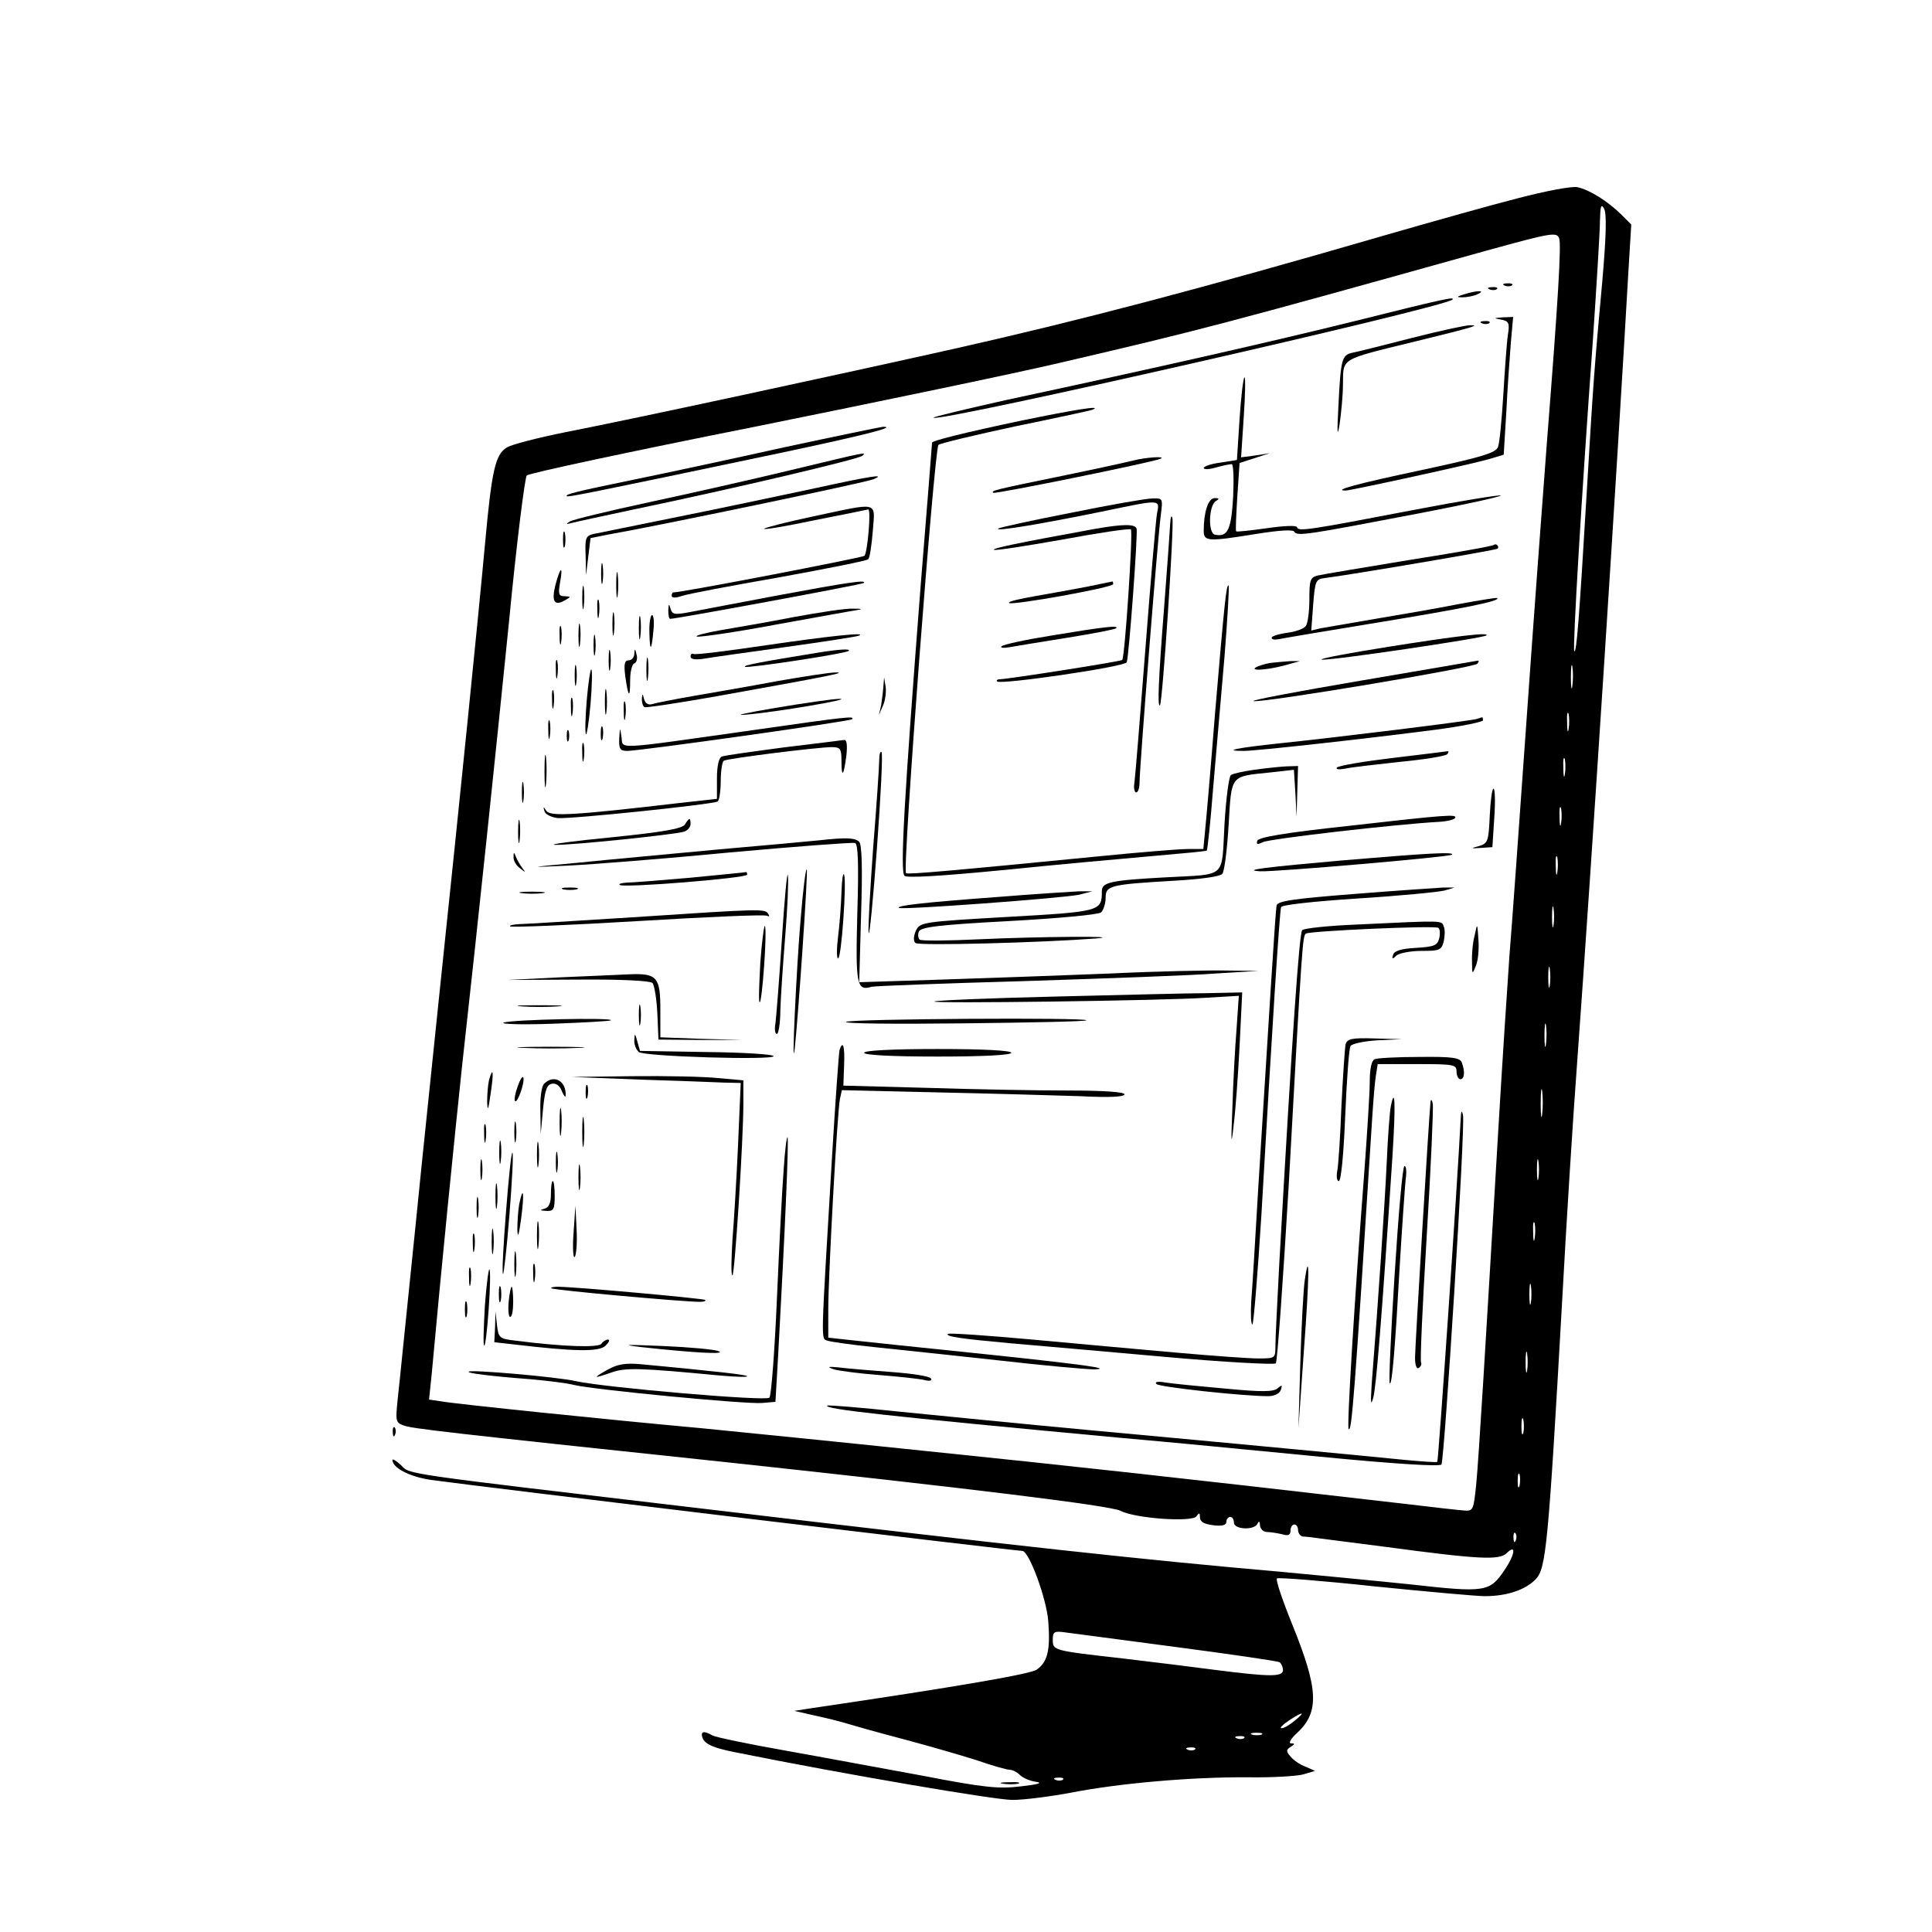 <?xml version="1.0" standalone="no"?>
<!DOCTYPE svg PUBLIC "-//W3C//DTD SVG 20010904//EN"
 "http://www.w3.org/TR/2001/REC-SVG-20010904/DTD/svg10.dtd">
<svg version="1.0" xmlns="http://www.w3.org/2000/svg"
 width="512pt" height="512pt" viewBox="0 0 512 512"
 preserveAspectRatio="xMidYMid meet">
<g transform="translate(0,512) scale(0.1,-0.1)"
fill="#000000" stroke="none">
<path d="M4020 4594 c-74 -19 -234 -64 -355 -99 -482 -140 -806 -225 -1135
-299 -304 -68 -850 -186 -1030 -221 -74 -15 -145 -33 -157 -41 -31 -19 -40
-62 -58 -259 -17 -186 -69 -699 -116 -1145 -16 -157 -48 -458 -69 -670 -22
-212 -42 -413 -46 -447 -6 -60 -6 -63 17 -71 23 -8 107 -18 854 -97 632 -68
1020 -115 1045 -129 38 -20 191 -31 201 -14 7 10 9 9 9 -3 0 -12 11 -18 35
-21 24 -3 35 0 35 9 0 7 5 13 10 13 6 0 10 -7 10 -15 0 -19 56 -21 63 -2 3 7
6 5 6 -5 1 -10 9 -18 19 -18 9 0 27 -3 40 -6 16 -5 22 -2 22 10 0 9 5 16 10
16 6 0 10 -7 10 -15 0 -8 6 -16 13 -17 6 0 23 -2 37 -4 14 -2 94 -12 179 -23
253 -34 304 -36 324 -17 26 26 22 -4 -6 -45 -39 -58 -51 -60 -247 -38 -96 10
-254 25 -350 34 -366 32 -676 66 -1520 166 -814 96 -783 91 -807 116 -13 12
-23 18 -23 14 0 -21 46 -45 103 -53 129 -18 1548 -188 1566 -188 18 0 64 -125
69 -186 6 -78 -2 -109 -31 -129 -20 -12 -204 -44 -597 -102 l-45 -7 35 -8 c58
-13 73 -16 130 -33 30 -9 98 -27 150 -41 52 -14 128 -36 169 -49 40 -14 79
-25 86 -25 8 0 20 -6 28 -14 8 -8 27 -16 43 -18 19 -3 4 -7 -40 -12 -59 -7
-95 -4 -260 28 -105 19 -270 50 -366 67 -96 17 -183 35 -192 40 -20 11 -28 11
-28 2 1 -22 23 -34 90 -47 293 -59 687 -126 733 -126 31 0 100 9 154 19 127
25 320 42 470 41 65 -1 132 3 148 8 l30 9 -25 11 c-14 5 -32 17 -40 27 -12 14
-12 18 1 26 11 7 11 9 0 9 -7 0 0 13 17 28 59 55 56 116 -13 286 -26 64 -45
120 -41 123 3 3 119 -6 258 -21 139 -14 271 -26 293 -26 59 0 108 17 135 45
27 29 33 85 70 740 11 204 29 489 40 635 38 522 106 1574 136 2100 l7 115 -28
28 c-35 34 -82 64 -115 71 -14 3 -84 -10 -160 -30z m226 -222 c-21 -229 -24
-270 -41 -557 -20 -336 -27 -426 -33 -421 -5 5 20 423 49 820 10 149 19 293
19 320 1 40 3 47 11 33 7 -13 6 -70 -5 -195z m-114 116 c6 -15 -3 -167 -32
-533 -11 -143 -36 -480 -55 -750 -19 -269 -39 -548 -45 -620 -5 -71 -19 -283
-30 -470 -34 -575 -51 -857 -58 -930 -7 -67 -8 -70 -32 -68 -14 1 -86 9 -160
18 -650 75 -882 100 -1260 139 -239 25 -509 52 -600 61 -242 22 -650 64 -689
71 l-34 5 7 67 c26 286 60 623 80 812 48 433 87 808 125 1183 20 208 42 382
47 387 6 6 277 64 604 129 327 66 692 142 811 170 369 86 427 101 1129 297
171 47 186 50 192 32z m35 -1185 c-2 -16 -4 -5 -4 22 0 28 2 40 4 28 2 -13 2
-35 0 -50z m-10 -115 c-2 -13 -4 -5 -4 17 -1 22 1 32 4 23 2 -10 2 -28 0 -40z
m-10 -120 c-2 -13 -4 -5 -4 17 -1 22 1 32 4 23 2 -10 2 -28 0 -40z m-10 -130
c-2 -13 -4 -5 -4 17 -1 22 1 32 4 23 2 -10 2 -28 0 -40z m-10 -130 c-2 -13 -4
-5 -4 17 -1 22 1 32 4 23 2 -10 2 -28 0 -40z m-10 -140 c-2 -13 -4 -3 -4 22 0
25 2 35 4 23 2 -13 2 -33 0 -45z m-10 -160 c-2 -13 -4 -3 -4 22 0 25 2 35 4
23 2 -13 2 -33 0 -45z m-10 -155 c-2 -16 -4 -5 -4 22 0 28 2 40 4 28 2 -13 2
-35 0 -50z m-10 -185 c-2 -18 -4 -6 -4 27 0 33 2 48 4 33 2 -15 2 -42 0 -60z
m-10 -170 c-2 -13 -4 -3 -4 22 0 25 2 35 4 23 2 -13 2 -33 0 -45z m-10 -160
c-2 -13 -4 -5 -4 17 -1 22 1 32 4 23 2 -10 2 -28 0 -40z m-10 -170 c-2 -13 -4
-3 -4 22 0 25 2 35 4 23 2 -13 2 -33 0 -45z m-10 -180 c-2 -13 -4 -3 -4 22 0
25 2 35 4 23 2 -13 2 -33 0 -45z m-10 -165 c-3 -10 -5 -2 -5 17 0 19 2 27 5
18 2 -10 2 -26 0 -35z m-10 -140 c-3 -10 -5 -4 -5 12 0 17 2 24 5 18 2 -7 2
-21 0 -30z m-10 -145 c-3 -8 -6 -5 -6 6 -1 11 2 17 5 13 3 -3 4 -12 1 -19z
m-899 -283 c145 -19 267 -37 273 -40 5 -4 9 -13 9 -21 0 -18 -34 -18 -175 0
-61 8 -173 22 -250 31 -186 21 -185 21 -185 50 0 21 4 23 33 19 17 -2 150 -20
295 -39z m313 -195 c-13 -11 -28 -20 -35 -20 -6 0 3 9 19 20 38 25 47 25 16 0z
m-88 -37 c-7 -2 -19 -2 -25 0 -7 3 -2 5 12 5 14 0 19 -2 13 -5z m-46 -9 c-3
-3 -12 -4 -19 -1 -8 3 -5 6 6 6 11 1 17 -2 13 -5z m-130 -30 c-3 -3 -12 -4
-19 -1 -8 3 -5 6 6 6 11 1 17 -2 13 -5z m-350 -80 c-3 -3 -12 -4 -19 -1 -8 3
-5 6 6 6 11 1 17 -2 13 -5z"/>
<path d="M3988 4363 c7 -3 16 -2 19 1 4 3 -2 6 -13 5 -11 0 -14 -3 -6 -6z"/>
<path d="M3948 4353 c7 -3 16 -2 19 1 4 3 -2 6 -13 5 -11 0 -14 -3 -6 -6z"/>
<path d="M3880 4340 c-20 -6 -21 -8 -5 -8 11 0 29 3 40 8 25 11 -1 11 -35 0z"/>
<path d="M3590 4269 c-227 -56 -508 -120 -923 -209 -108 -24 -195 -45 -193
-47 13 -13 1354 292 1375 313 9 9 -31 0 -259 -57z"/>
<path d="M3978 4273 c21 -4 23 -9 18 -41 -3 -20 -8 -91 -12 -157 -4 -66 -10
-129 -14 -139 -5 -16 -41 -27 -204 -62 -170 -36 -236 -54 -200 -54 14 0 334
70 379 83 l40 12 7 115 c3 63 9 145 12 183 l6 67 -27 -1 c-25 -2 -26 -2 -5 -6z"/>
<path d="M3928 4263 c7 -3 16 -2 19 1 4 3 -2 6 -13 5 -11 0 -14 -3 -6 -6z"/>
<path d="M3740 4224 c-74 -19 -145 -37 -157 -39 -27 -6 -30 -18 -36 -140 -4
-73 -3 -86 3 -50 4 28 9 76 9 108 1 69 -9 63 191 112 160 39 174 44 145 43
-11 0 -81 -15 -155 -34z"/>
<path d="M3285 4010 l-7 -109 -44 -7 c-24 -3 -44 -10 -44 -14 0 -5 15 -4 32 1
18 5 37 9 42 9 5 0 6 -39 4 -86 -5 -87 -14 -108 -48 -101 -19 3 -17 77 2 89
10 6 9 8 -3 8 -17 0 -29 -37 -29 -86 0 -29 9 -30 139 -9 63 10 97 12 101 6 7
-13 35 -8 333 49 120 23 216 44 214 47 -3 2 -103 -14 -223 -37 -292 -56 -313
-59 -317 -47 -1 5 -33 4 -81 -3 -43 -6 -79 -10 -80 -8 -2 2 0 43 3 92 l6 89
40 13 40 13 -38 -6 -38 -5 7 106 c4 58 5 106 2 106 -3 0 -9 -49 -13 -110z"/>
<path d="M2705 4005 c-147 -31 -235 -53 -235 -58 0 -1 -13 -171 -30 -377 -44
-569 -55 -759 -43 -771 6 -6 95 -1 259 15 137 14 314 30 394 37 80 7 147 13
148 15 2 1 10 76 17 166 8 90 21 246 30 347 8 101 13 186 11 189 -6 6 -11 -45
-36 -338 -11 -140 -23 -279 -26 -307 l-5 -53 -42 0 c-23 0 -132 -9 -242 -20
-376 -37 -500 -48 -504 -44 -10 9 75 1124 86 1135 4 4 96 26 203 49 107 22
200 42 205 44 30 13 -49 0 -190 -29z"/>
<path d="M2080 3935 c-135 -30 -312 -68 -395 -85 -161 -33 -188 -40 -183 -45
3 -3 59 8 563 114 231 49 313 70 275 70 -8 -1 -125 -25 -260 -54z"/>
<path d="M2095 3874 c-99 -24 -268 -62 -375 -85 -107 -23 -202 -46 -210 -51
-11 -7 -10 -8 5 -4 11 3 85 19 165 36 264 55 595 133 605 142 13 11 14 11
-190 -38z"/>
<path d="M3005 3900 c-16 -4 -97 -22 -180 -39 -195 -40 -198 -41 -193 -47 5
-4 418 80 443 90 18 8 -39 4 -70 -4z"/>
<path d="M2150 3824 c-85 -18 -245 -52 -355 -74 -110 -22 -210 -43 -222 -45
-21 -5 -23 -11 -21 -58 l1 -52 6 50 6 49 45 9 c132 23 688 139 705 147 35 15
-5 9 -165 -26z"/>
<path d="M2838 3761 c-103 -20 -190 -39 -193 -42 -7 -8 117 13 274 45 159 33
155 34 147 -6 -3 -18 -17 -181 -31 -363 -14 -181 -27 -340 -29 -352 -2 -13 1
-23 5 -23 5 0 9 12 9 28 0 38 48 646 56 705 6 47 6 47 -23 46 -15 0 -112 -17
-215 -38z"/>
<path d="M2153 3751 c-67 -14 -124 -29 -128 -32 -3 -4 56 6 132 22 76 15 141
28 144 29 8 0 -2 -113 -10 -123 -6 -5 -483 -97 -507 -97 -2 0 -4 -4 -4 -9 0
-6 11 -6 28 0 15 5 130 27 257 49 126 23 233 44 236 48 4 4 9 37 12 75 6 80
19 76 -160 38z"/>
<path d="M3101 3730 c-1 -19 -8 -118 -16 -220 -15 -190 -18 -266 -11 -259 7 7
38 477 33 496 -3 10 -5 2 -6 -17z"/>
<path d="M2905 3719 c-214 -39 -275 -52 -271 -56 2 -3 84 10 181 27 96 18 178
30 182 27 6 -7 -16 -338 -23 -346 -4 -4 -298 -50 -323 -51 -8 0 -12 -3 -8 -6
9 -9 339 39 343 51 6 17 30 343 26 354 -4 13 -37 12 -107 0z"/>
<path d="M1492 3690 c0 -19 2 -27 5 -17 2 9 2 25 0 35 -3 9 -5 1 -5 -18z"/>
<path d="M3959 3676 c-2 -3 -103 -21 -224 -40 -121 -20 -230 -38 -242 -41 -21
-5 -23 -12 -23 -63 0 -31 -4 -63 -9 -70 -4 -8 -27 -16 -50 -19 -22 -3 -41 -9
-41 -13 0 -5 8 -6 18 -4 9 2 127 22 262 44 231 38 326 57 318 65 -1 2 -48 -6
-103 -16 -55 -11 -154 -28 -220 -39 -66 -11 -131 -23 -145 -25 l-25 -6 5 68
c5 64 7 68 30 71 59 7 455 74 459 78 2 2 2 6 -1 9 -2 3 -7 3 -9 1z"/>
<path d="M1593 3600 c0 -25 2 -35 4 -22 2 12 2 32 0 45 -2 12 -4 2 -4 -23z"/>
<path d="M1633 3570 c0 -30 2 -43 4 -27 2 15 2 39 0 55 -2 15 -4 2 -4 -28z"/>
<path d="M1472 3570 c-11 -44 -3 -57 25 -41 17 10 17 10 -1 11 -15 0 -17 5
-12 35 9 48 1 44 -12 -5z"/>
<path d="M1543 3535 c0 -27 2 -38 4 -22 2 15 2 37 0 50 -2 12 -4 0 -4 -28z"/>
<path d="M2055 3541 c-110 -21 -217 -41 -237 -45 -30 -5 -37 -4 -41 11 -4 14
-5 13 -6 -4 0 -13 2 -23 5 -23 17 0 509 91 513 95 9 9 -36 3 -234 -34z"/>
<path d="M2880 3565 c-36 -7 -98 -18 -138 -25 -40 -7 -71 -14 -68 -18 8 -7
276 41 276 50 0 4 -1 8 -2 7 -2 0 -32 -7 -68 -14z"/>
<path d="M1583 3505 c0 -22 2 -30 4 -17 2 12 2 30 0 40 -3 9 -5 -1 -4 -23z"/>
<path d="M1623 3465 c0 -27 2 -38 4 -22 2 15 2 37 0 50 -2 12 -4 0 -4 -28z"/>
<path d="M2105 3485 c-66 -13 -154 -28 -195 -35 -41 -7 -70 -15 -63 -17 6 -2
99 11 205 31 106 19 204 37 218 39 18 3 15 4 -10 4 -19 1 -89 -10 -155 -22z"/>
<path d="M1693 3455 c0 -27 2 -38 4 -22 2 15 2 37 0 50 -2 12 -4 0 -4 -28z"/>
<path d="M1721 3443 c1 -53 6 -49 11 10 2 20 0 37 -4 37 -4 0 -8 -21 -7 -47z"/>
<path d="M1533 3435 c0 -27 2 -38 4 -22 2 15 2 37 0 50 -2 12 -4 0 -4 -28z"/>
<path d="M1483 3435 c0 -22 2 -30 4 -17 2 12 2 30 0 40 -3 9 -5 -1 -4 -23z"/>
<path d="M2788 3436 c-69 -11 -130 -24 -134 -29 -4 -4 6 -5 22 -2 16 3 85 14
153 25 68 11 126 22 129 25 9 9 -37 3 -170 -19z"/>
<path d="M1573 3410 c0 -25 2 -35 4 -22 2 12 2 32 0 45 -2 12 -4 2 -4 -23z"/>
<path d="M2030 3410 c-102 -15 -188 -26 -192 -23 -5 2 -8 -1 -8 -7 0 -7 12 -9
33 -6 17 3 115 17 217 31 102 14 190 28 195 30 29 11 -81 -1 -245 -25z"/>
<path d="M3680 3406 c-107 -17 -187 -32 -177 -34 17 -4 429 57 436 64 10 9
-77 -1 -259 -30z"/>
<path d="M1613 3370 c0 -25 2 -35 4 -22 2 12 2 32 0 45 -2 12 -4 2 -4 -23z"/>
<path d="M1681 3388 c0 -10 -7 -18 -15 -18 -11 0 -13 -10 -9 -42 8 -57 13 -61
13 -10 0 22 5 42 11 44 6 2 9 13 6 23 -4 17 -5 17 -6 3z"/>
<path d="M2165 3390 c-153 -25 -195 -33 -191 -37 5 -5 268 35 275 42 6 6 -22
5 -84 -5z"/>
<path d="M1713 3345 c0 -27 2 -38 4 -22 2 15 2 37 0 50 -2 12 -4 0 -4 -28z"/>
<path d="M1473 3345 c0 -22 2 -30 4 -17 2 12 2 30 0 40 -3 9 -5 -1 -4 -23z"/>
<path d="M1523 3330 c0 -25 2 -35 4 -22 2 12 2 32 0 45 -2 12 -4 2 -4 -23z"/>
<path d="M3365 3363 c-16 -3 -34 -9 -39 -13 -10 -10 49 -3 94 11 l25 7 -25 0
c-14 -1 -38 -3 -55 -5z"/>
<path d="M3605 3316 c-165 -28 -292 -52 -283 -54 25 -5 581 88 593 99 5 6 5 9
0 8 -6 -1 -145 -25 -310 -53z"/>
<path d="M1555 3265 c-4 -48 -5 -89 -2 -91 2 -3 8 34 12 81 4 48 5 89 2 91 -2
3 -8 -34 -12 -81z"/>
<path d="M2060 3315 c-69 -13 -168 -30 -220 -39 -52 -9 -103 -19 -112 -22 -10
-3 -18 2 -21 13 -4 16 -5 16 -6 1 0 -9 2 -19 7 -22 4 -2 91 11 192 29 295 53
347 63 315 63 -16 0 -86 -11 -155 -23z"/>
<path d="M2341 3300 c-1 -14 -4 -36 -6 -50 l-6 -25 11 25 c6 13 9 36 7 50 l-4
25 -2 -25z"/>
<path d="M1603 3260 c0 -30 2 -43 4 -27 2 15 2 39 0 55 -2 15 -4 2 -4 -28z"/>
<path d="M1463 3265 c0 -22 2 -30 4 -17 2 12 2 30 0 40 -3 9 -5 -1 -4 -23z"/>
<path d="M1513 3245 c0 -22 2 -30 4 -17 2 12 2 30 0 40 -3 9 -5 -1 -4 -23z"/>
<path d="M1653 3235 c0 -22 2 -30 4 -17 2 12 2 30 0 40 -3 9 -5 -1 -4 -23z"/>
<path d="M2055 3244 c-77 -13 -113 -21 -80 -18 78 6 289 42 250 42 -16 0 -93
-11 -170 -24z"/>
<path d="M1453 3185 c0 -22 2 -30 4 -17 2 12 2 30 0 40 -3 9 -5 -1 -4 -23z"/>
<path d="M1995 3185 c-375 -53 -343 -51 -348 -18 -4 27 -4 27 -6 -4 -1 -28 2
-33 22 -33 39 1 588 78 595 84 8 9 -12 7 -263 -29z"/>
<path d="M3915 3215 c-13 -5 -379 -50 -525 -65 -112 -12 -153 -20 -94 -20 34
0 322 32 507 56 70 9 127 21 127 25 0 5 -1 9 -2 8 -2 0 -7 -2 -13 -4z"/>
<path d="M1592 3175 c0 -16 2 -22 5 -12 2 9 2 23 0 30 -3 6 -5 -1 -5 -18z"/>
<path d="M1502 3170 c0 -14 2 -19 5 -12 2 6 2 18 0 25 -3 6 -5 1 -5 -13z"/>
<path d="M1543 3125 c0 -22 2 -30 4 -17 2 12 2 30 0 40 -3 9 -5 -1 -4 -23z"/>
<path d="M2075 3139 c-82 -11 -156 -21 -162 -24 -8 -3 -13 -24 -13 -58 l0 -54
-99 -11 c-282 -33 -342 -36 -353 -21 -8 12 -9 12 -5 -1 2 -8 18 -16 35 -18 34
-3 410 36 424 44 4 3 8 27 8 54 0 27 4 51 8 54 10 6 249 36 286 36 23 0 26 -4
26 -37 0 -46 6 -40 13 15 3 28 1 42 -6 41 -7 -1 -79 -10 -162 -20z"/>
<path d="M1443 3075 c0 -38 2 -53 4 -32 2 20 2 52 0 70 -2 17 -4 1 -4 -38z"/>
<path d="M2330 3105 c0 -15 -7 -120 -16 -231 -8 -112 -14 -214 -12 -226 2 -13
12 88 22 225 10 136 16 250 12 254 -3 3 -6 -6 -6 -22z"/>
<path d="M3688 3111 c-75 -9 -140 -20 -145 -25 -4 -5 5 -6 22 -3 17 4 82 11
145 18 63 6 119 15 125 20 5 6 5 9 0 8 -6 -1 -72 -9 -147 -18z"/>
<path d="M3324 3080 c-29 -4 -56 -10 -62 -14 -5 -3 -13 -62 -17 -131 -8 -145
8 -131 -155 -140 -148 -8 -170 -13 -170 -37 0 -53 -3 -54 -251 -68 -227 -13
-231 -14 -242 -37 -6 -14 -7 -27 -1 -32 8 -8 336 1 479 12 83 7 -156 5 -305
-2 -85 -4 -159 -5 -163 -1 -4 4 -5 13 -2 21 4 12 51 18 238 28 128 7 238 17
245 23 6 6 12 23 12 38 0 33 9 36 182 46 70 4 121 11 127 18 6 6 13 65 17 130
8 134 3 128 111 139 l62 7 4 -63 3 -62 2 68 2 67 -32 -1 c-18 -1 -56 -5 -84
-9z"/>
<path d="M1383 3020 c0 -25 2 -35 4 -22 2 12 2 32 0 45 -2 12 -4 2 -4 -23z"/>
<path d="M3948 2958 c-3 -67 -5 -73 -28 -80 -23 -6 -23 -7 5 -5 l30 2 5 78 c3
42 2 77 -2 77 -4 0 -8 -32 -10 -72z"/>
<path d="M1373 2915 c0 -27 2 -38 4 -22 2 15 2 37 0 50 -2 12 -4 0 -4 -28z"/>
<path d="M3571 2931 c-167 -18 -236 -30 -239 -39 -3 -10 0 -11 14 -4 16 9 356
48 467 54 21 1 41 6 43 10 7 11 -21 9 -285 -21z"/>
<path d="M1815 2935 c-7 -11 -57 -20 -195 -34 -102 -10 -169 -19 -149 -20 43
-1 316 27 342 35 9 3 17 12 17 20 0 18 -3 18 -15 -1z"/>
<path d="M2170 2893 c-19 -2 -138 -13 -265 -24 -126 -12 -293 -27 -370 -35
-140 -13 -140 -13 -30 -8 61 3 254 18 430 35 176 16 325 27 331 25 8 -3 10
-55 6 -186 -5 -190 -2 -207 38 -195 8 2 191 9 405 15 215 7 442 15 505 20
l115 7 -85 1 c-47 1 -186 -2 -310 -8 -124 -5 -324 -12 -444 -16 l-219 -7 5
181 c4 122 2 184 -5 191 -11 11 -35 12 -107 4z"/>
<path d="M1361 2849 c-1 -9 7 -23 17 -30 15 -12 16 -12 6 1 -6 8 -14 22 -17
30 -5 13 -6 12 -6 -1z"/>
<path d="M3559 2840 c-204 -18 -271 -26 -219 -29 39 -2 503 38 508 44 8 8 -65
4 -289 -15z"/>
<path d="M2072 2630 c-7 -107 -15 -207 -17 -222 -3 -16 -1 -28 4 -28 4 0 9 28
9 63 1 34 7 123 13 197 6 74 9 146 7 160 -2 14 -9 -63 -16 -170z"/>
<path d="M2122 2687 c-11 -126 -25 -420 -16 -347 9 81 36 472 32 476 -3 2 -10
-56 -16 -129z"/>
<path d="M1830 2794 c-80 -7 -156 -13 -169 -13 -13 -1 -22 -3 -19 -6 8 -9 338
18 338 27 0 4 -1 7 -2 7 -2 -1 -68 -7 -148 -15z"/>
<path d="M2230 2755 c-1 -33 -5 -86 -9 -117 -4 -32 -4 -58 0 -58 9 0 23 203
16 222 -3 7 -6 -14 -7 -47z"/>
<path d="M1493 2763 c9 -2 25 -2 35 0 9 3 1 5 -18 5 -19 0 -27 -2 -17 -5z"/>
<path d="M3590 2751 c-166 -13 -205 -19 -207 -31 -3 -15 -21 -307 -48 -740 -8
-135 -16 -273 -19 -307 -2 -35 -1 -63 3 -63 3 0 14 132 24 293 28 490 48 801
52 813 2 6 83 15 204 23 111 7 214 17 229 21 l27 8 -30 0 c-16 -1 -122 -8
-235 -17z"/>
<path d="M1383 2753 c15 -2 39 -2 55 0 15 2 2 4 -28 4 -30 0 -43 -2 -27 -4z"/>
<path d="M2645 2743 c-203 -15 -269 -23 -263 -29 6 -6 438 26 478 35 l35 9
-35 0 c-19 -1 -116 -7 -215 -15z"/>
<path d="M1675 2689 c-148 -9 -283 -18 -299 -18 -16 -1 -27 -3 -24 -6 3 -3
155 3 338 14 183 11 337 18 343 14 6 -3 7 -1 3 5 -9 14 -14 14 -361 -9z"/>
<path d="M3598 2670 c-76 -3 -142 -10 -147 -15 -8 -9 -26 -268 -61 -888 -5
-98 -10 -193 -10 -212 0 -35 0 -35 -46 -35 -25 0 -121 7 -212 15 -92 8 -266
24 -386 35 -121 11 -222 18 -224 15 -7 -7 36 -13 168 -25 69 -6 253 -22 409
-36 156 -14 288 -21 292 -17 4 4 19 215 34 468 36 653 37 665 46 671 13 7 343
22 351 15 4 -3 5 -16 2 -28 -5 -19 -14 -22 -62 -25 -39 -2 -57 -8 -60 -18 -4
-12 -2 -13 9 -2 7 6 37 12 66 12 48 0 53 2 59 25 3 14 4 32 0 40 -6 16 3 16
-228 5z"/>
<path d="M2015 2570 c-3 -56 -5 -104 -2 -106 3 -3 8 40 12 96 4 56 5 103 2
106 -2 3 -8 -41 -12 -96z"/>
<path d="M3908 2641 c-5 -18 -8 -50 -7 -70 0 -34 1 -34 10 -11 6 13 9 45 7 70
-3 45 -3 45 -10 11z"/>
<path d="M1485 2530 l-140 -7 187 1 c113 1 191 -3 197 -9 5 -5 11 -41 13 -80
l3 -70 110 -1 110 0 -107 3 -108 4 0 74 c0 86 -9 96 -82 93 -24 -1 -106 -5
-183 -8z"/>
<path d="M2796 2479 c-169 -4 -313 -10 -320 -13 -14 -6 606 2 723 10 l84 5 -6
-88 c-4 -48 -9 -142 -11 -208 -4 -95 -3 -105 3 -50 5 39 12 134 16 213 l7 142
-93 -2 c-52 0 -233 -5 -403 -9z"/>
<path d="M1693 2430 c0 -25 2 -35 4 -22 2 12 2 32 0 45 -2 12 -4 2 -4 -23z"/>
<path d="M1383 2453 c26 -2 68 -2 95 0 26 2 4 3 -48 3 -52 0 -74 -1 -47 -3z"/>
<path d="M1335 2410 c-11 -4 47 -6 130 -3 83 3 152 7 154 9 9 8 -265 2 -284
-6z"/>
<path d="M2242 2412 c-6 -5 133 -6 310 -4 178 2 325 5 327 8 8 8 -624 4 -637
-4z"/>
<path d="M1681 2364 c-1 -12 5 -26 12 -32 15 -12 357 -22 357 -11 0 5 -80 10
-177 11 l-177 3 -7 25 c-6 22 -7 23 -8 4z"/>
<path d="M3566 2353 c-2 -10 -7 -83 -11 -163 -3 -80 -8 -157 -11 -172 -3 -16
-1 -28 4 -28 6 0 13 73 17 174 4 95 10 178 14 184 4 6 36 13 71 15 l65 3 -72
2 c-61 2 -72 -1 -77 -15z"/>
<path d="M1388 2343 c39 -2 105 -2 145 0 39 1 7 3 -73 3 -80 0 -112 -2 -72 -3z"/>
<path d="M2225 2338 c-2 -7 -11 -134 -20 -283 -30 -507 -30 -481 -12 -488 9
-3 65 -11 124 -17 60 -6 207 -22 328 -35 121 -14 236 -24 255 -24 51 2 -28 13
-325 44 -137 14 -279 29 -315 33 l-65 7 0 75 c0 90 24 526 31 558 l5 23 257
-6 c141 -3 310 -8 375 -10 77 -4 117 -2 117 5 0 6 -53 10 -148 10 -82 0 -250
3 -373 7 l-224 6 2 54 c2 51 -3 67 -12 41z"/>
<path d="M2290 2330 c0 -6 72 -10 195 -10 123 0 195 4 195 10 0 6 -72 10 -195
10 -123 0 -195 -4 -195 -10z"/>
<path d="M3643 2313 c-8 -3 -13 -25 -13 -59 0 -30 -7 -141 -15 -247 -26 -340
-46 -669 -41 -674 8 -9 15 72 62 817 3 47 7 100 10 118 l5 32 104 0 c98 0 105
-1 105 -20 0 -11 5 -20 10 -20 11 0 13 20 4 44 -5 13 -24 16 -113 15 -58 0
-112 -3 -118 -6z"/>
<path d="M1296 2258 c-3 -13 -5 -39 -5 -58 1 -27 3 -22 9 20 9 58 7 77 -4 38z"/>
<path d="M1372 2241 c-7 -19 -10 -36 -7 -39 6 -7 26 49 22 62 -2 6 -9 -5 -15
-23z"/>
<path d="M1695 2259 c99 -3 200 -7 224 -8 l44 -1 -7 -162 c-4 -90 -11 -205
-15 -255 -3 -51 -4 -93 0 -93 6 0 29 358 29 456 l0 61 -67 6 c-38 4 -140 6
-228 5 l-160 -2 180 -7z"/>
<path d="M1442 2248 c-7 -7 -11 -37 -10 -72 l1 -61 6 65 c5 51 10 66 24 68 10
2 21 -5 26 -20 6 -13 10 -18 10 -11 2 38 -31 57 -57 31z"/>
<path d="M1552 2225 c0 -16 2 -22 5 -12 2 9 2 23 0 30 -3 6 -5 -1 -5 -18z"/>
<path d="M3686 2189 c-3 -13 -8 -80 -11 -149 -5 -107 -22 -363 -40 -590 -3
-48 -2 -57 4 -35 8 27 23 213 51 639 9 140 7 190 -4 135z"/>
<path d="M3791 2200 c-4 -39 -41 -649 -41 -678 0 -20 4 -31 10 -27 6 4 8 10 6
14 -3 4 4 155 15 336 11 181 18 339 16 350 -2 11 -5 13 -6 5z"/>
<path d="M1483 2145 c0 -33 2 -45 4 -27 2 18 2 45 0 60 -2 15 -4 0 -4 -33z"/>
<path d="M1543 2120 c0 -36 2 -50 4 -32 2 17 2 47 0 65 -2 17 -4 3 -4 -33z"/>
<path d="M3871 2155 c-9 -178 -59 -906 -62 -909 -2 -2 -41 1 -85 5 -109 11
-446 43 -837 79 -174 16 -401 39 -504 49 -103 11 -189 18 -191 16 -9 -9 150
-27 773 -85 116 -10 354 -33 529 -50 205 -20 322 -27 326 -21 8 14 64 902 57
926 -3 14 -5 12 -6 -10z"/>
<path d="M1363 2120 c0 -25 2 -35 4 -22 2 12 2 32 0 45 -2 12 -4 2 -4 -23z"/>
<path d="M1283 2115 c0 -22 2 -30 4 -17 2 12 2 30 0 40 -3 9 -5 -1 -4 -23z"/>
<path d="M1323 2065 c0 -27 2 -38 4 -22 2 15 2 37 0 50 -2 12 -4 0 -4 -28z"/>
<path d="M1423 2060 c0 -30 2 -43 4 -27 2 15 2 39 0 55 -2 15 -4 2 -4 -28z"/>
<path d="M2077 2023 c-4 -49 -12 -203 -18 -343 -6 -140 -15 -259 -20 -264 -9
-10 -438 27 -514 44 -48 11 -277 31 -283 25 -5 -4 58 -12 163 -20 44 -4 96
-10 115 -15 52 -13 460 -52 500 -48 l35 3 7 120 c18 326 29 577 25 581 -2 3
-7 -35 -10 -83z"/>
<path d="M1473 2040 c0 -25 2 -35 4 -22 2 12 2 32 0 45 -2 12 -4 2 -4 -23z"/>
<path d="M1341 1909 c-7 -88 -11 -162 -8 -165 2 -3 10 68 17 156 7 88 11 163
8 165 -3 3 -10 -67 -17 -156z"/>
<path d="M1273 2020 c0 -25 2 -35 4 -22 2 12 2 32 0 45 -2 12 -4 2 -4 -23z"/>
<path d="M1533 2000 c0 -30 2 -43 4 -27 2 15 2 39 0 55 -2 15 -4 2 -4 -28z"/>
<path d="M3696 1744 c-10 -157 -16 -288 -13 -290 6 -6 14 89 27 321 6 99 13
197 15 218 3 20 2 37 -3 37 -5 0 -16 -129 -26 -286z"/>
<path d="M1313 1950 c0 -30 2 -43 4 -27 2 15 2 39 0 55 -2 15 -4 2 -4 -28z"/>
<path d="M1460 1956 c0 -24 -5 -36 -17 -39 -14 -4 -12 -5 5 -6 19 -1 22 4 22
39 0 22 -2 40 -5 40 -3 0 -5 -15 -5 -34z"/>
<path d="M1263 1920 c0 -25 2 -35 4 -22 2 12 2 32 0 45 -2 12 -4 2 -4 -23z"/>
<path d="M1376 1929 c-3 -17 -5 -48 -5 -68 1 -24 4 -15 10 29 9 68 6 92 -5 39z"/>
<path d="M1520 1853 c-3 -40 -1 -68 3 -64 4 4 7 37 5 72 l-3 64 -5 -72z"/>
<path d="M1423 1845 c0 -33 2 -45 4 -27 2 18 2 45 0 60 -2 15 -4 0 -4 -33z"/>
<path d="M1303 1830 c0 -30 2 -43 4 -27 2 15 2 39 0 55 -2 15 -4 2 -4 -28z"/>
<path d="M1253 1825 c0 -22 2 -30 4 -17 2 12 2 30 0 40 -3 9 -5 -1 -4 -23z"/>
<path d="M1363 1770 c0 -30 2 -43 4 -27 2 15 2 39 0 55 -2 15 -4 2 -4 -28z"/>
<path d="M1413 1745 c0 -22 2 -30 4 -17 2 12 2 30 0 40 -3 9 -5 -1 -4 -23z"/>
<path d="M1243 1735 c0 -22 2 -30 4 -17 2 12 2 30 0 40 -3 9 -5 -1 -4 -23z"/>
<path d="M3458 1729 c-4 -25 -9 -124 -12 -220 l-5 -174 14 200 c15 198 16 282
3 194z"/>
<path d="M1285 1660 c-3 -56 -5 -104 -2 -106 3 -3 8 40 12 96 4 56 5 103 2
106 -2 3 -8 -41 -12 -96z"/>
<path d="M1322 1690 c0 -19 2 -27 5 -17 2 9 2 25 0 35 -3 9 -5 1 -5 -18z"/>
<path d="M1348 1670 c-2 -22 0 -40 4 -40 5 0 8 18 8 40 0 22 -2 40 -4 40 -2 0
-6 -18 -8 -40z"/>
<path d="M1461 1706 c4 -5 351 -36 393 -36 11 0 17 2 15 5 -5 4 -347 35 -391
35 -12 0 -19 -2 -17 -4z"/>
<path d="M1232 1650 c0 -19 2 -27 5 -17 2 9 2 25 0 35 -3 9 -5 1 -5 -18z"/>
<path d="M1312 1604 l-2 -41 53 -6 c161 -19 225 -20 242 -3 9 9 12 16 6 16 -5
0 -13 -5 -17 -11 -7 -11 -102 -8 -226 8 -45 5 -47 7 -51 42 l-4 36 -1 -41z"/>
<path d="M1700 1550 c137 -15 226 -20 205 -11 -11 5 -79 11 -150 14 -99 4
-112 4 -55 -3z"/>
<path d="M1610 1490 c-41 -23 -38 -24 11 -7 37 13 74 12 284 -8 44 -4 78 -5
75 -2 -4 4 -73 12 -285 32 -37 3 -59 0 -85 -15z"/>
<path d="M2210 1491 c14 -4 68 -11 120 -15 52 -4 106 -10 119 -13 15 -4 22 -2
18 4 -4 6 -50 13 -104 17 -54 4 -116 9 -138 12 -31 3 -35 2 -15 -5z"/>
<path d="M3065 1452 c9 -8 229 -32 296 -32 16 0 30 7 33 16 5 14 4 15 -8 5
-11 -10 -43 -10 -138 -1 -68 6 -139 13 -158 16 -22 4 -31 2 -25 -4z"/>
<path d="M1041 1324 c0 -11 3 -14 6 -6 3 7 2 16 -1 19 -3 4 -6 -2 -5 -13z"/>
<path d="M2658 393 c12 -2 30 -2 40 0 9 3 -1 5 -23 4 -22 0 -30 -2 -17 -4z"/>
</g>
</svg>